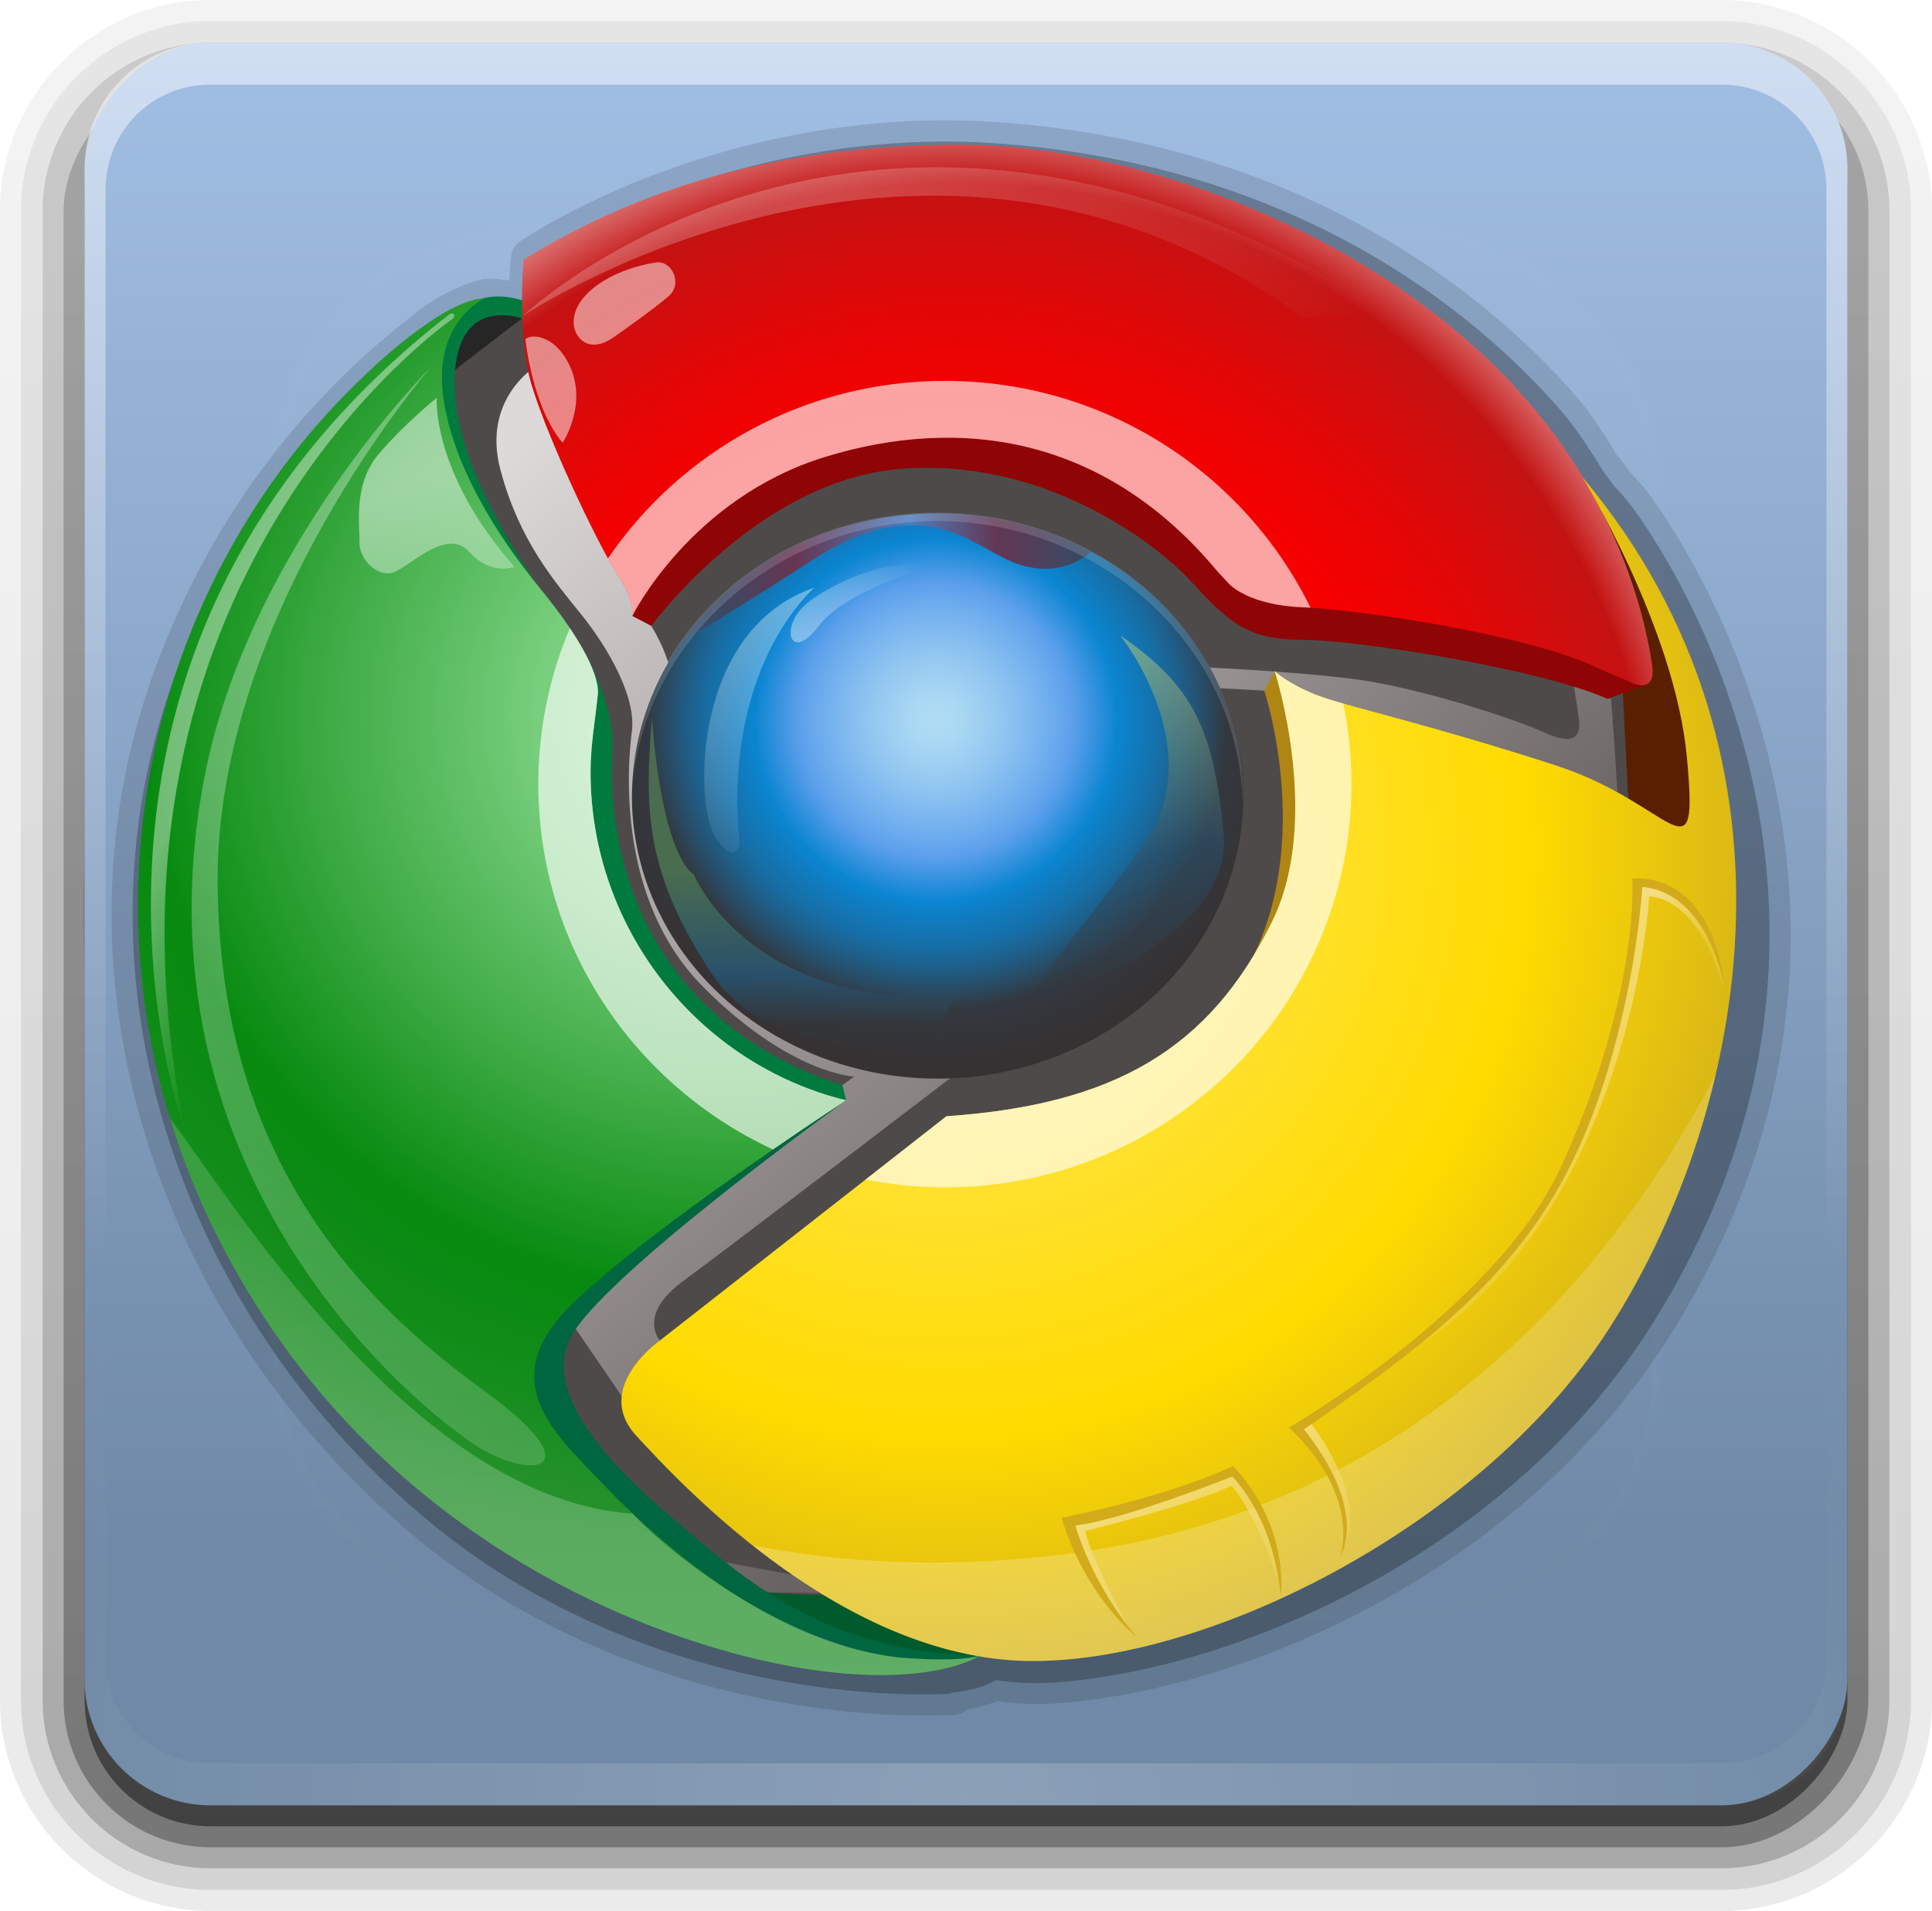 <?xml version="1.0" encoding="UTF-8" standalone="no"?>
<!-- Created with Inkscape (http://www.inkscape.org/) -->

<svg
   xmlns:svg="http://www.w3.org/2000/svg"
   xmlns="http://www.w3.org/2000/svg"
   xmlns:xlink="http://www.w3.org/1999/xlink"
   version="1.1"
   width="92.062"
   height="91.062"
   id="svg5121">
  <defs
     id="defs5123">
    <linearGradient
       x1="324.569"
       y1="-144.038"
       x2="427.235"
       y2="-261.371"
       id="SVGID_1_-2"
       gradientUnits="userSpaceOnUse"
       gradientTransform="matrix(1,0,0,-1,-256,-90)">
      <stop
         id="stop3751"
         style="stop-color:#ded9d9;stop-opacity:1"
         offset="0" />
      <stop
         id="stop3753"
         style="stop-color:#6a6363;stop-opacity:1"
         offset="1" />
    </linearGradient>
    <radialGradient
       cx="351.824"
       cy="-188.48"
       r="175.052"
       id="SVGID_2_-4"
       gradientUnits="userSpaceOnUse"
       gradientTransform="matrix(1,0,0,-1,-256,-90)">
      <stop
         id="stop3768"
         style="stop-color:#8ddb92;stop-opacity:1"
         offset="0.076" />
      <stop
         id="stop3770"
         style="stop-color:#77ce7c;stop-opacity:1"
         offset="0.163" />
      <stop
         id="stop3772"
         style="stop-color:#3eab45;stop-opacity:1"
         offset="0.343" />
      <stop
         id="stop3774"
         style="stop-color:#078a0f;stop-opacity:1"
         offset="0.502" />
      <stop
         id="stop3776"
         style="stop-color:#108c18;stop-opacity:1"
         offset="0.581" />
      <stop
         id="stop3778"
         style="stop-color:#28922f;stop-opacity:1"
         offset="0.709" />
      <stop
         id="stop3780"
         style="stop-color:#299230;stop-opacity:1"
         offset="0.715" />
    </radialGradient>
    <radialGradient
       cx="386.726"
       cy="-214.623"
       r="116.24"
       id="SVGID_3_-7"
       gradientUnits="userSpaceOnUse"
       gradientTransform="matrix(1,0,0,-1,-256,-90)">
      <stop
         id="stop3791"
         style="stop-color:#f60000;stop-opacity:1"
         offset="0.616" />
      <stop
         id="stop3793"
         style="stop-color:#e70505;stop-opacity:1"
         offset="0.725" />
      <stop
         id="stop3795"
         style="stop-color:#c41212;stop-opacity:1"
         offset="0.917" />
      <stop
         id="stop3797"
         style="stop-color:#dd7878;stop-opacity:1"
         offset="1" />
    </radialGradient>
    <radialGradient
       cx="383.824"
       cy="-189.311"
       r="52.107"
       id="SVGID_4_-5"
       gradientUnits="userSpaceOnUse"
       gradientTransform="matrix(1,0,0,-1,-256,-90)">
      <stop
         id="stop3802"
         style="stop-color:#b1ddf4;stop-opacity:1"
         offset="0" />
      <stop
         id="stop3804"
         style="stop-color:#a9d7f3;stop-opacity:1"
         offset="0.074" />
      <stop
         id="stop3806"
         style="stop-color:#93c7f1;stop-opacity:1"
         offset="0.19" />
      <stop
         id="stop3808"
         style="stop-color:#6eadee;stop-opacity:1"
         offset="0.333" />
      <stop
         id="stop3810"
         style="stop-color:#5b9fec;stop-opacity:1"
         offset="0.4" />
      <stop
         id="stop3812"
         style="stop-color:#0b85d1;stop-opacity:1"
         offset="0.527" />
      <stop
         id="stop3814"
         style="stop-color:#1375b3;stop-opacity:1"
         offset="0.618" />
      <stop
         id="stop3816"
         style="stop-color:#166fa8;stop-opacity:1"
         offset="0.654" />
      <stop
         id="stop3818"
         style="stop-color:#1e608b;stop-opacity:1"
         offset="0.716" />
      <stop
         id="stop3820"
         style="stop-color:#2b475c;stop-opacity:1"
         offset="0.797" />
      <stop
         id="stop3822"
         style="stop-color:#33383f;stop-opacity:1"
         offset="0.842" />
      <stop
         id="stop3824"
         style="stop-color:#363233;stop-opacity:1"
         offset="1" />
    </radialGradient>
    <linearGradient
       x1="287.081"
       y1="-168.968"
       x2="311.811"
       y2="-301.851"
       id="SVGID_5_-4"
       gradientUnits="userSpaceOnUse"
       gradientTransform="matrix(1,0,0,-1,-256,-90)">
      <stop
         id="stop3829"
         style="stop-color:#ffffff;stop-opacity:1"
         offset="0" />
      <stop
         id="stop3831"
         style="stop-color:#ffffff;stop-opacity:0.53"
         offset="1" />
    </linearGradient>
    <linearGradient
       x1="303.565"
       y1="-153.93"
       x2="321.565"
       y2="-194.597"
       id="SVGID_6_-8"
       gradientUnits="userSpaceOnUse"
       gradientTransform="matrix(1,0,0,-1,-256,-90)">
      <stop
         id="stop3836"
         style="stop-color:#ffffff;stop-opacity:1"
         offset="0" />
      <stop
         id="stop3838"
         style="stop-color:#ffffff;stop-opacity:0.53"
         offset="0.517" />
    </linearGradient>
    <linearGradient
       x1="329.19"
       y1="-367.646"
       x2="329.189"
       y2="-263.646"
       id="SVGID_7_-1"
       gradientUnits="userSpaceOnUse"
       gradientTransform="matrix(1,0,0,-1,-256,-90)">
      <stop
         id="stop3843"
         style="stop-color:#ffffff;stop-opacity:1"
         offset="0" />
      <stop
         id="stop3845"
         style="stop-color:#ffffff;stop-opacity:0.53"
         offset="1" />
    </linearGradient>
    <linearGradient
       x1="365.087"
       y1="-116.29"
       x2="436.268"
       y2="-153.544"
       id="SVGID_8_-2"
       gradientUnits="userSpaceOnUse"
       gradientTransform="matrix(1,0,0,-1,-256,-90)">
      <stop
         id="stop3854"
         style="stop-color:#ffffff;stop-opacity:0.7"
         offset="0" />
      <stop
         id="stop3856"
         style="stop-color:#ffffff;stop-opacity:0"
         offset="1" />
    </linearGradient>
    <linearGradient
       x1="279.062"
       y1="-183.902"
       x2="299.794"
       y2="-194.752"
       id="SVGID_9_-8"
       gradientUnits="userSpaceOnUse"
       gradientTransform="matrix(1,0,0,-1,-256,-90)">
      <stop
         id="stop3861"
         style="stop-color:#ffffff;stop-opacity:0.7"
         offset="0" />
      <stop
         id="stop3863"
         style="stop-color:#ffffff;stop-opacity:0"
         offset="1" />
    </linearGradient>
    <linearGradient
       x1="357.253"
       y1="-164.501"
       x2="356.908"
       y2="-217.651"
       id="SVGID_10_-9"
       gradientUnits="userSpaceOnUse"
       gradientTransform="matrix(1,0,0,-1,-256,-90)">
      <stop
         id="stop3868"
         style="stop-color:#ffffff;stop-opacity:0.7"
         offset="0" />
      <stop
         id="stop3870"
         style="stop-color:#ffffff;stop-opacity:0"
         offset="1" />
    </linearGradient>
    <linearGradient
       x1="360.128"
       y1="-174.226"
       x2="381.996"
       y2="-168.758"
       id="SVGID_11_-3"
       gradientUnits="userSpaceOnUse"
       gradientTransform="matrix(1,0,0,-1,-256,-90)">
      <stop
         id="stop3875"
         style="stop-color:#ffffff;stop-opacity:0.7"
         offset="0" />
      <stop
         id="stop3877"
         style="stop-color:#ffffff;stop-opacity:0"
         offset="1" />
    </linearGradient>
    <radialGradient
       cx="384.827"
       cy="-208.978"
       r="125.99"
       id="SVGID_12_-6"
       gradientUnits="userSpaceOnUse"
       gradientTransform="matrix(1,0,0,-1,-256,-90)">
      <stop
         id="stop3884"
         style="stop-color:#ffe650;stop-opacity:1"
         offset="0.182" />
      <stop
         id="stop3886"
         style="stop-color:#ffdb00;stop-opacity:1"
         offset="0.703" />
      <stop
         id="stop3888"
         style="stop-color:#d5b319;stop-opacity:1"
         offset="1" />
    </radialGradient>
    <linearGradient
       x1="428.92"
       y1="-367.645"
       x2="428.92"
       y2="-263.646"
       id="SVGID_13_-8"
       gradientUnits="userSpaceOnUse"
       gradientTransform="matrix(1,0,0,-1,-256,-90)">
      <stop
         id="stop3901"
         style="stop-color:#ffffff;stop-opacity:1"
         offset="0" />
      <stop
         id="stop3903"
         style="stop-color:#ffffff;stop-opacity:0.53"
         offset="1" />
    </linearGradient>
    <linearGradient
       x1="341.971"
       y1="-167.768"
       x2="410.491"
       y2="-167.167"
       id="SVGID_14_-0"
       gradientUnits="userSpaceOnUse"
       gradientTransform="matrix(1,0,0,-1,-256,-90)">
      <stop
         id="stop3908"
         style="stop-color:#29506b;stop-opacity:1"
         offset="0" />
      <stop
         id="stop3910"
         style="stop-color:#304d68;stop-opacity:1"
         offset="0.068" />
      <stop
         id="stop3912"
         style="stop-color:#424560;stop-opacity:1"
         offset="0.164" />
      <stop
         id="stop3914"
         style="stop-color:#613854;stop-opacity:1"
         offset="0.277" />
      <stop
         id="stop3916"
         style="stop-color:#673551;stop-opacity:1"
         offset="0.297" />
      <stop
         id="stop3918"
         style="stop-color:#4d7ebe;stop-opacity:1"
         offset="0.552" />
      <stop
         id="stop3920"
         style="stop-color:#633753;stop-opacity:1"
         offset="0.746" />
      <stop
         id="stop3922"
         style="stop-color:#29506b;stop-opacity:1"
         offset="1" />
    </linearGradient>
    <linearGradient
       x1="415.987"
       y1="-229.395"
       x2="402.321"
       y2="-172.395"
       id="SVGID_15_-2"
       gradientUnits="userSpaceOnUse"
       gradientTransform="matrix(1,0,0,-1,-256,-90)">
      <stop
         id="stop3929"
         style="stop-color:#343539;stop-opacity:1"
         offset="0" />
      <stop
         id="stop3931"
         style="stop-color:#29506b;stop-opacity:1"
         offset="0.321" />
      <stop
         id="stop3933"
         style="stop-color:#c7dd85;stop-opacity:1"
         offset="1" />
    </linearGradient>
    <linearGradient
       x1="363.085"
       y1="-235.295"
       x2="363.617"
       y2="-212.672"
       id="SVGID_16_-1"
       gradientUnits="userSpaceOnUse"
       gradientTransform="matrix(1,0,0,-1,-256,-90)">
      <stop
         id="stop3938"
         style="stop-color:#343539;stop-opacity:1"
         offset="0" />
      <stop
         id="stop3940"
         style="stop-color:#29506b;stop-opacity:1"
         offset="0.321" />
      <stop
         id="stop3942"
         style="stop-color:#496d4e;stop-opacity:1"
         offset="1" />
    </linearGradient>
    <linearGradient
       x1="492.696"
       y1="-215.04"
       x2="499.53"
       y2="-223.54"
       id="SVGID_17_"
       gradientUnits="userSpaceOnUse"
       gradientTransform="matrix(1,0,0,-1,-256,-90)">
      <stop
         id="stop3947"
         style="stop-color:#f4dd80;stop-opacity:1"
         offset="0" />
      <stop
         id="stop3949"
         style="stop-color:#f4dd80;stop-opacity:0.3"
         offset="1" />
    </linearGradient>
    <linearGradient
       x1="491.779"
       y1="-206.562"
       x2="467.195"
       y2="-274.993"
       id="SVGID_18_"
       gradientUnits="userSpaceOnUse"
       gradientTransform="matrix(1,0,0,-1,-256,-90)">
      <stop
         id="stop3954"
         style="stop-color:#f4dd80;stop-opacity:1"
         offset="0" />
      <stop
         id="stop3956"
         style="stop-color:#f4dd80;stop-opacity:0.3"
         offset="1" />
    </linearGradient>
    <linearGradient
       x1="440.092"
       y1="-293.002"
       x2="445.418"
       y2="-309.92"
       id="SVGID_19_"
       gradientUnits="userSpaceOnUse"
       gradientTransform="matrix(1,0,0,-1,-256,-90)">
      <stop
         id="stop3963"
         style="stop-color:#f4dd80;stop-opacity:1"
         offset="0" />
      <stop
         id="stop3965"
         style="stop-color:#f4dd80;stop-opacity:0.3"
         offset="1" />
    </linearGradient>
    <linearGradient
       x1="414.532"
       y1="-303.734"
       x2="426.151"
       y2="-323.941"
       id="SVGID_20_"
       gradientUnits="userSpaceOnUse"
       gradientTransform="matrix(1,0,0,-1,-256,-90)">
      <stop
         id="stop3970"
         style="stop-color:#f4dd80;stop-opacity:1"
         offset="0" />
      <stop
         id="stop3972"
         style="stop-color:#f4dd80;stop-opacity:0.3"
         offset="1" />
    </linearGradient>
    <linearGradient
       x1="48"
       y1="20.221"
       x2="48"
       y2="138.661"
       id="linearGradient3613-7"
       xlink:href="#linearGradient3737-2"
       gradientUnits="userSpaceOnUse" />
    <linearGradient
       id="linearGradient3737-2">
      <stop
         id="stop3739-4"
         style="stop-color:#ffffff;stop-opacity:1"
         offset="0" />
      <stop
         id="stop3741-0"
         style="stop-color:#ffffff;stop-opacity:0"
         offset="1" />
    </linearGradient>
    <clipPath
       id="clipPath3613-6">
      <rect
         width="84"
         height="84"
         rx="6"
         ry="6"
         x="6"
         y="6"
         id="rect3615-2"
         style="fill:#ffffff;fill-opacity:1;fill-rule:nonzero;stroke:none" />
    </clipPath>
    <filter
       x="-0.192"
       y="-0.192"
       width="1.384"
       height="1.384"
       color-interpolation-filters="sRGB"
       id="filter3794-9">
      <feGaussianBlur
         id="feGaussianBlur3796-9"
         stdDeviation="5.28" />
    </filter>
    <linearGradient
       x1="48"
       y1="90"
       x2="48"
       y2="5.988"
       id="linearGradient3961-0"
       xlink:href="#radialGradient3953-8"
       gradientUnits="userSpaceOnUse"
       gradientTransform="translate(0,-96)" />
    <radialGradient
       cx="363.576"
       cy="283.968"
       r="226.974"
       fx="223.237"
       fy="279.066"
       id="radialGradient3953-8"
       gradientUnits="userSpaceOnUse"
       gradientTransform="matrix(0.269,0.963,0.647,-0.181,-112.056,-13.519)">
      <stop
         id="stop3955-1"
         style="stop-color:#a1bee4;stop-opacity:1"
         offset="0" />
      <stop
         id="stop3957-3"
         style="stop-color:#6f89a6;stop-opacity:1"
         offset="0.857" />
    </radialGradient>
    <linearGradient
       x1="36.357"
       y1="6"
       x2="36.357"
       y2="63.893"
       id="linearGradient3188-1"
       xlink:href="#linearGradient3737-2"
       gradientUnits="userSpaceOnUse" />
    <linearGradient
       id="linearGradient4846">
      <stop
         id="stop4848"
         style="stop-color:#ffffff;stop-opacity:1"
         offset="0" />
      <stop
         id="stop4850"
         style="stop-color:#ffffff;stop-opacity:0"
         offset="1" />
    </linearGradient>
    <radialGradient
       cx="48"
       cy="90.172"
       r="42"
       fx="48"
       fy="90.172"
       id="radialGradient3619-1"
       xlink:href="#linearGradient3737-2"
       gradientUnits="userSpaceOnUse"
       gradientTransform="matrix(1.157,0,0,0.996,-7.551,0.197)" />
    <linearGradient
       id="linearGradient4853">
      <stop
         id="stop4855"
         style="stop-color:#ffffff;stop-opacity:1"
         offset="0" />
      <stop
         id="stop4857"
         style="stop-color:#ffffff;stop-opacity:0"
         offset="1" />
    </linearGradient>
    <linearGradient
       x1="32.251"
       y1="6.132"
       x2="32.251"
       y2="90.239"
       id="linearGradient3026-0"
       xlink:href="#ButtonShadow-0-3"
       gradientUnits="userSpaceOnUse"
       gradientTransform="matrix(1.024,0,0,1.012,-1.143,-98.071)" />
    <linearGradient
       x1="45.448"
       y1="92.54"
       x2="45.448"
       y2="7.017"
       id="ButtonShadow-0-3"
       gradientUnits="userSpaceOnUse"
       gradientTransform="matrix(1.006,0,0,0.994,100,0)">
      <stop
         id="stop3750-8-4"
         style="stop-color:#000000;stop-opacity:1"
         offset="0" />
      <stop
         id="stop3752-5-0"
         style="stop-color:#000000;stop-opacity:0.588"
         offset="1" />
    </linearGradient>
    <linearGradient
       x1="32.251"
       y1="6.132"
       x2="32.251"
       y2="90.239"
       id="linearGradient3780-3"
       xlink:href="#ButtonShadow-0-3"
       gradientUnits="userSpaceOnUse"
       gradientTransform="matrix(1.024,0,0,1.012,-1.143,-98.071)" />
    <linearGradient
       x1="45.448"
       y1="92.54"
       x2="45.448"
       y2="7.017"
       id="linearGradient4864"
       gradientUnits="userSpaceOnUse"
       gradientTransform="matrix(1.006,0,0,0.994,100,0)">
      <stop
         id="stop4866"
         style="stop-color:#000000;stop-opacity:1"
         offset="0" />
      <stop
         id="stop4868"
         style="stop-color:#000000;stop-opacity:0.588"
         offset="1" />
    </linearGradient>
    <linearGradient
       x1="32.251"
       y1="6.132"
       x2="32.251"
       y2="90.239"
       id="linearGradient3772-9"
       xlink:href="#ButtonShadow-0-3"
       gradientUnits="userSpaceOnUse"
       gradientTransform="matrix(1.024,0,0,1.012,-1.143,-98.071)" />
    <linearGradient
       x1="45.448"
       y1="92.54"
       x2="45.448"
       y2="7.017"
       id="linearGradient4871"
       gradientUnits="userSpaceOnUse"
       gradientTransform="matrix(1.006,0,0,0.994,100,0)">
      <stop
         id="stop4873"
         style="stop-color:#000000;stop-opacity:1"
         offset="0" />
      <stop
         id="stop4875"
         style="stop-color:#000000;stop-opacity:0.588"
         offset="1" />
    </linearGradient>
    <linearGradient
       x1="32.251"
       y1="6.132"
       x2="32.251"
       y2="90.239"
       id="linearGradient3725-1"
       xlink:href="#ButtonShadow-0-3"
       gradientUnits="userSpaceOnUse"
       gradientTransform="matrix(1.024,0,0,1.012,-1.143,-98.071)" />
    <linearGradient
       x1="45.448"
       y1="92.54"
       x2="45.448"
       y2="7.017"
       id="linearGradient4878"
       gradientUnits="userSpaceOnUse"
       gradientTransform="matrix(1.006,0,0,0.994,100,0)">
      <stop
         id="stop4880"
         style="stop-color:#000000;stop-opacity:1"
         offset="0" />
      <stop
         id="stop4882"
         style="stop-color:#000000;stop-opacity:0.588"
         offset="1" />
    </linearGradient>
    <linearGradient
       x1="32.251"
       y1="6.132"
       x2="32.251"
       y2="90.239"
       id="linearGradient4362"
       xlink:href="#ButtonShadow-0-3"
       gradientUnits="userSpaceOnUse"
       gradientTransform="translate(0,-97)" />
    <linearGradient
       x1="45.448"
       y1="92.54"
       x2="45.448"
       y2="7.017"
       id="linearGradient4885"
       gradientUnits="userSpaceOnUse"
       gradientTransform="matrix(1.006,0,0,0.994,100,0)">
      <stop
         id="stop4887"
         style="stop-color:#000000;stop-opacity:1"
         offset="0" />
      <stop
         id="stop4889"
         style="stop-color:#000000;stop-opacity:0.588"
         offset="1" />
    </linearGradient>
    <linearGradient
       x1="32.251"
       y1="6.132"
       x2="32.251"
       y2="90.239"
       id="linearGradient5119"
       xlink:href="#ButtonShadow-0-3"
       gradientUnits="userSpaceOnUse"
       gradientTransform="translate(0,-97)" />
    <linearGradient
       x1="32.251"
       y1="6.132"
       x2="32.251"
       y2="90.239"
       id="linearGradient5820"
       xlink:href="#ButtonShadow-0-3"
       gradientUnits="userSpaceOnUse"
       gradientTransform="matrix(1.024,0,0,1.012,-1.143,-98.071)" />
    <linearGradient
       x1="32.251"
       y1="6.132"
       x2="32.251"
       y2="90.239"
       id="linearGradient5822"
       xlink:href="#ButtonShadow-0-3"
       gradientUnits="userSpaceOnUse"
       gradientTransform="matrix(1.024,0,0,1.012,-1.143,-98.071)" />
    <linearGradient
       x1="32.251"
       y1="6.132"
       x2="32.251"
       y2="90.239"
       id="linearGradient5824"
       xlink:href="#ButtonShadow-0-3"
       gradientUnits="userSpaceOnUse"
       gradientTransform="matrix(1.024,0,0,1.012,-1.143,-98.071)" />
    <linearGradient
       x1="32.251"
       y1="6.132"
       x2="32.251"
       y2="90.239"
       id="linearGradient5826"
       xlink:href="#ButtonShadow-0-3"
       gradientUnits="userSpaceOnUse"
       gradientTransform="matrix(1.024,0,0,1.012,-1.143,-98.071)" />
    <linearGradient
       x1="32.251"
       y1="6.132"
       x2="32.251"
       y2="90.239"
       id="linearGradient5828"
       xlink:href="#ButtonShadow-0-3"
       gradientUnits="userSpaceOnUse"
       gradientTransform="translate(0,-97)" />
    <linearGradient
       x1="48"
       y1="90"
       x2="48"
       y2="5.988"
       id="linearGradient5830"
       xlink:href="#radialGradient3953-8"
       gradientUnits="userSpaceOnUse"
       gradientTransform="translate(0,-96)" />
    <linearGradient
       x1="36.357"
       y1="6"
       x2="36.357"
       y2="63.893"
       id="linearGradient5832"
       xlink:href="#linearGradient3737-2"
       gradientUnits="userSpaceOnUse" />
    <radialGradient
       cx="48"
       cy="90.172"
       r="42"
       fx="48"
       fy="90.172"
       id="radialGradient5834"
       xlink:href="#linearGradient3737-2"
       gradientUnits="userSpaceOnUse"
       gradientTransform="matrix(1.157,0,0,0.996,-7.551,0.197)" />
    <linearGradient
       x1="48"
       y1="20.221"
       x2="48"
       y2="138.661"
       id="linearGradient5836"
       xlink:href="#linearGradient3737-2"
       gradientUnits="userSpaceOnUse" />
    <linearGradient
       x1="324.569"
       y1="-144.038"
       x2="427.235"
       y2="-261.371"
       id="linearGradient5838"
       xlink:href="#SVGID_1_-2"
       gradientUnits="userSpaceOnUse"
       gradientTransform="matrix(1,0,0,-1,-256,-90)" />
    <radialGradient
       cx="351.824"
       cy="-188.48"
       r="175.052"
       id="radialGradient5840"
       xlink:href="#SVGID_2_-4"
       gradientUnits="userSpaceOnUse"
       gradientTransform="matrix(1,0,0,-1,-256,-90)" />
    <radialGradient
       cx="386.726"
       cy="-214.623"
       r="116.24"
       id="radialGradient5842"
       xlink:href="#SVGID_3_-7"
       gradientUnits="userSpaceOnUse"
       gradientTransform="matrix(1,0,0,-1,-256,-90)" />
    <radialGradient
       cx="383.824"
       cy="-189.311"
       r="52.107"
       id="radialGradient5844"
       xlink:href="#SVGID_4_-5"
       gradientUnits="userSpaceOnUse"
       gradientTransform="matrix(1,0,0,-1,-256,-90)" />
    <linearGradient
       x1="287.081"
       y1="-168.968"
       x2="311.811"
       y2="-301.851"
       id="linearGradient5846"
       xlink:href="#SVGID_5_-4"
       gradientUnits="userSpaceOnUse"
       gradientTransform="matrix(1,0,0,-1,-256,-90)" />
    <linearGradient
       x1="303.565"
       y1="-153.93"
       x2="321.565"
       y2="-194.597"
       id="linearGradient5848"
       xlink:href="#SVGID_6_-8"
       gradientUnits="userSpaceOnUse"
       gradientTransform="matrix(1,0,0,-1,-256,-90)" />
    <linearGradient
       x1="329.19"
       y1="-367.646"
       x2="329.189"
       y2="-263.646"
       id="linearGradient5850"
       xlink:href="#SVGID_7_-1"
       gradientUnits="userSpaceOnUse"
       gradientTransform="matrix(1,0,0,-1,-256,-90)" />
    <linearGradient
       x1="365.087"
       y1="-116.29"
       x2="436.268"
       y2="-153.544"
       id="linearGradient5852"
       xlink:href="#SVGID_8_-2"
       gradientUnits="userSpaceOnUse"
       gradientTransform="matrix(1,0,0,-1,-256,-90)" />
    <linearGradient
       x1="279.062"
       y1="-183.902"
       x2="299.794"
       y2="-194.752"
       id="linearGradient5854"
       xlink:href="#SVGID_9_-8"
       gradientUnits="userSpaceOnUse"
       gradientTransform="matrix(1,0,0,-1,-256,-90)" />
    <linearGradient
       x1="357.253"
       y1="-164.501"
       x2="356.908"
       y2="-217.651"
       id="linearGradient5856"
       xlink:href="#SVGID_10_-9"
       gradientUnits="userSpaceOnUse"
       gradientTransform="matrix(1,0,0,-1,-256,-90)" />
    <linearGradient
       x1="360.128"
       y1="-174.226"
       x2="381.996"
       y2="-168.758"
       id="linearGradient5858"
       xlink:href="#SVGID_11_-3"
       gradientUnits="userSpaceOnUse"
       gradientTransform="matrix(1,0,0,-1,-256,-90)" />
    <radialGradient
       cx="384.827"
       cy="-208.978"
       r="125.99"
       id="radialGradient5860"
       xlink:href="#SVGID_12_-6"
       gradientUnits="userSpaceOnUse"
       gradientTransform="matrix(1,0,0,-1,-256,-90)" />
    <linearGradient
       x1="428.92"
       y1="-367.645"
       x2="428.92"
       y2="-263.646"
       id="linearGradient5862"
       xlink:href="#SVGID_13_-8"
       gradientUnits="userSpaceOnUse"
       gradientTransform="matrix(1,0,0,-1,-256,-90)" />
    <linearGradient
       x1="341.971"
       y1="-167.768"
       x2="410.491"
       y2="-167.167"
       id="linearGradient5864"
       xlink:href="#SVGID_14_-0"
       gradientUnits="userSpaceOnUse"
       gradientTransform="matrix(1,0,0,-1,-256,-90)" />
    <linearGradient
       x1="415.987"
       y1="-229.395"
       x2="402.321"
       y2="-172.395"
       id="linearGradient5866"
       xlink:href="#SVGID_15_-2"
       gradientUnits="userSpaceOnUse"
       gradientTransform="matrix(1,0,0,-1,-256,-90)" />
    <linearGradient
       x1="363.085"
       y1="-235.295"
       x2="363.617"
       y2="-212.672"
       id="linearGradient5868"
       xlink:href="#SVGID_16_-1"
       gradientUnits="userSpaceOnUse"
       gradientTransform="matrix(1,0,0,-1,-256,-90)" />
    <linearGradient
       x1="492.696"
       y1="-215.04"
       x2="499.53"
       y2="-223.54"
       id="linearGradient5870"
       xlink:href="#SVGID_17_"
       gradientUnits="userSpaceOnUse"
       gradientTransform="matrix(1,0,0,-1,-256,-90)" />
    <linearGradient
       x1="491.779"
       y1="-206.562"
       x2="467.195"
       y2="-274.993"
       id="linearGradient5872"
       xlink:href="#SVGID_18_"
       gradientUnits="userSpaceOnUse"
       gradientTransform="matrix(1,0,0,-1,-256,-90)" />
    <linearGradient
       x1="440.092"
       y1="-293.002"
       x2="445.418"
       y2="-309.92"
       id="linearGradient5874"
       xlink:href="#SVGID_19_"
       gradientUnits="userSpaceOnUse"
       gradientTransform="matrix(1,0,0,-1,-256,-90)" />
    <linearGradient
       x1="414.532"
       y1="-303.734"
       x2="426.151"
       y2="-323.941"
       id="linearGradient5876"
       xlink:href="#SVGID_20_"
       gradientUnits="userSpaceOnUse"
       gradientTransform="matrix(1,0,0,-1,-256,-90)" />
  </defs>
  <g
     transform="translate(-356.826,-515.402)"
     id="layer1">
    <g
       id="g5676">
      <g
         transform="translate(354.857,511.434)"
         id="layer3-6">
        <path
           d="m 12,-95.031 c -5.511,0 -10.031,4.52 -10.031,10.031 l 0,71 c 0,5.511 4.52,10.031 10.031,10.031 l 72,0 c 5.511,0 10.031,-4.52 10.031,-10.031 l 0,-71 c 0,-5.511 -4.52,-10.031 -10.031,-10.031 l -72,0 z"
           transform="scale(1,-1)"
           id="path3786-9"
           style="opacity:0.08;fill:url(#linearGradient5820);fill-opacity:1;fill-rule:nonzero;stroke:none;display:inline" />
        <path
           d="m 12,-94.031 c -4.972,0 -9.031,4.06 -9.031,9.031 l 0,71 c 0,4.972 4.06,9.031 9.031,9.031 l 72,0 c 4.972,0 9.031,-4.06 9.031,-9.031 l 0,-71 c 0,-4.972 -4.06,-9.031 -9.031,-9.031 l -72,0 z"
           transform="scale(1,-1)"
           id="path3778-3"
           style="opacity:0.1;fill:url(#linearGradient5822);fill-opacity:1;fill-rule:nonzero;stroke:none;display:inline" />
        <path
           d="m 12,-93 c -4.409,0 -8,3.591 -8,8 l 0,71 c 0,4.409 3.591,8 8,8 l 72,0 c 4.409,0 8,-3.591 8,-8 l 0,-71 c 0,-4.409 -3.591,-8 -8,-8 l -72,0 z"
           transform="scale(1,-1)"
           id="path3770-3"
           style="opacity:0.2;fill:url(#linearGradient5824);fill-opacity:1;fill-rule:nonzero;stroke:none;display:inline" />
        <rect
           width="86"
           height="85"
           rx="7"
           ry="7"
           x="5"
           y="-92"
           transform="scale(1,-1)"
           id="rect3723-8"
           style="opacity:0.3;fill:url(#linearGradient5826);fill-opacity:1;fill-rule:nonzero;stroke:none;display:inline" />
        <rect
           width="84"
           height="84"
           rx="6"
           ry="6"
           x="6"
           y="-91"
           transform="scale(1,-1)"
           id="rect3716-0"
           style="opacity:0.45;fill:url(#linearGradient5828);fill-opacity:1;fill-rule:nonzero;stroke:none;display:inline" />
      </g>
      <path
         d="m 400.865,519.804 c -11.844,0.336 -19.964,5.944 -20,5.969 -8e-5,5e-5 -0.031,0 -0.031,0 -0.027,0.021 -0.197,0.164 -0.188,0.156 0.01,-0.008 -0.196,0.166 -0.188,0.156 0.009,-0.009 -0.164,0.229 -0.156,0.219 0.008,-0.01 -0.163,0.199 -0.156,0.188 0.007,-0.011 -0.131,0.262 -0.125,0.25 0.005,-0.012 -0.098,0.231 -0.094,0.219 0.004,-0.012 -0.065,0.263 -0.062,0.25 10e-4,-0.006 -0.02,0.058 -0.031,0.125 a 1.358,1.358 0 0 0 -0.094,0 c 0,0 -1.916,0.352 -3.812,1.812 -2.815,2.168 -9.231,7.496 -12.969,17.594 -5.754,15.545 0.384,32.398 12.406,42.625 12.148,10.334 27.062,9.094 27.062,9.094 a 1.358,1.358 0 0 0 0.031,0 c -0.009,8.6e-4 0.196,-0.033 0.188,-0.031 -0.009,0.002 0.165,-0.033 0.156,-0.031 -0.008,0.002 0.165,-0.034 0.156,-0.031 -0.008,0.003 0.196,-0.066 0.188,-0.062 -0.008,0.003 0.164,-0.066 0.156,-0.062 -0.008,0.004 0.132,-0.098 0.125,-0.094 -0.002,10e-4 0.019,-0.023 0.031,-0.031 0.332,-0.069 0.665,-0.196 1,-0.312 0.835,0.1 1.714,0.182 2.625,0.125 9.121,-0.57 22.932,-6.127 30.531,-18.25 5.802,-9.256 6.566,-18.19 5.469,-25.25 -1.096,-7.055 -3.968,-12.258 -5.406,-14.531 -0.966,-1.584 -1.657,-2.329 -2.062,-2.75 l 0.031,0 c -0.047,-0.064 -0.079,-0.105 -0.094,-0.125 -0.173,-0.234 -0.363,-0.47 -0.531,-0.688 a 1.358,1.358 0 0 0 -0.156,-0.156 1.358,1.358 0 0 0 -0.031,-0.031 c -0.581,-0.949 -1.163,-1.96 -1.938,-2.844 -3.73,-4.257 -12.208,-11.741 -26.719,-13.281 -1.816,-0.193 -3.595,-0.267 -5.312,-0.219 z"
         id="path3933-6"
         style="opacity:0.08;fill:#000000;fill-opacity:1" />
      <g
         transform="translate(354.857,511.434)"
         id="layer1-5-5">
        <rect
           width="84"
           height="84"
           rx="6"
           ry="6"
           x="6"
           y="-90"
           transform="scale(1,-1)"
           id="rect3959-6"
           style="fill:url(#linearGradient5830);fill-opacity:1;fill-rule:nonzero;stroke:none" />
        <path
           d="M 12,6 C 8.676,6 6,8.676 6,12 l 0,2 0,68 0,2 c 0,0.335 0.041,0.651 0.094,0.969 0.049,0.296 0.097,0.597 0.188,0.875 0.01,0.03 0.021,0.064 0.031,0.094 0.099,0.288 0.235,0.547 0.375,0.812 0.145,0.274 0.316,0.536 0.5,0.781 0.184,0.246 0.374,0.473 0.594,0.688 0.44,0.428 0.943,0.815 1.5,1.094 0.279,0.14 0.573,0.247 0.875,0.344 -0.256,-0.1 -0.487,-0.236 -0.719,-0.375 -0.007,-0.004 -0.024,0.004 -0.031,0 -0.032,-0.019 -0.062,-0.043 -0.094,-0.062 -0.12,-0.077 -0.231,-0.164 -0.344,-0.25 -0.106,-0.081 -0.213,-0.161 -0.312,-0.25 C 8.478,88.557 8.309,88.373 8.156,88.188 8.049,88.057 7.938,87.922 7.844,87.781 7.819,87.743 7.805,87.695 7.781,87.656 7.716,87.553 7.651,87.452 7.594,87.344 7.493,87.149 7.388,86.928 7.312,86.719 7.304,86.697 7.289,86.678 7.281,86.656 7.249,86.564 7.245,86.469 7.219,86.375 7.188,86.268 7.148,86.172 7.125,86.062 7.052,85.721 7,85.364 7,85 L 7,83 7,15 7,13 C 7,10.218 9.218,8 12,8 l 2,0 68,0 2,0 c 2.782,0 5,2.218 5,5 l 0,2 0,68 0,2 c 0,0.364 -0.052,0.721 -0.125,1.062 -0.044,0.207 -0.088,0.398 -0.156,0.594 -0.008,0.022 -0.023,0.041 -0.031,0.062 -0.063,0.174 -0.138,0.367 -0.219,0.531 -0.042,0.083 -0.079,0.17 -0.125,0.25 -0.055,0.097 -0.127,0.188 -0.188,0.281 -0.094,0.141 -0.205,0.276 -0.312,0.406 -0.143,0.174 -0.303,0.347 -0.469,0.5 -0.011,0.01 -0.02,0.021 -0.031,0.031 -0.138,0.126 -0.285,0.234 -0.438,0.344 -0.103,0.073 -0.204,0.153 -0.312,0.219 -0.007,0.004 -0.024,-0.004 -0.031,0 -0.232,0.139 -0.463,0.275 -0.719,0.375 0.302,-0.097 0.596,-0.204 0.875,-0.344 0.557,-0.279 1.06,-0.666 1.5,-1.094 0.22,-0.214 0.409,-0.442 0.594,-0.688 0.184,-0.246 0.355,-0.508 0.5,-0.781 0.14,-0.265 0.276,-0.525 0.375,-0.812 0.01,-0.031 0.021,-0.063 0.031,-0.094 0.09,-0.278 0.139,-0.579 0.188,-0.875 C 89.959,84.651 90,84.335 90,84 l 0,-2 0,-68 0,-2 C 90,8.676 87.324,6 84,6 L 12,6 z"
           id="rect3728-6"
           style="opacity:0.5;fill:url(#linearGradient5832);fill-opacity:1;fill-rule:nonzero;stroke:none" />
        <path
           d="M 12,90 C 8.676,90 6,87.324 6,84 L 6,82 6,14 6,12 c 0,-0.335 0.041,-0.651 0.094,-0.969 0.049,-0.296 0.097,-0.597 0.188,-0.875 C 6.291,10.126 6.302,10.093 6.312,10.062 6.411,9.775 6.547,9.515 6.688,9.25 6.832,8.976 7.003,8.714 7.188,8.469 7.372,8.223 7.561,7.995 7.781,7.781 8.221,7.353 8.724,6.967 9.281,6.688 9.56,6.548 9.855,6.441 10.156,6.344 9.9,6.444 9.67,6.58 9.438,6.719 c -0.007,0.004 -0.024,-0.004 -0.031,0 -0.032,0.019 -0.062,0.043 -0.094,0.062 -0.12,0.077 -0.231,0.164 -0.344,0.25 -0.106,0.081 -0.213,0.161 -0.312,0.25 C 8.478,7.443 8.309,7.627 8.156,7.812 8.049,7.943 7.938,8.078 7.844,8.219 7.819,8.257 7.805,8.305 7.781,8.344 7.716,8.447 7.651,8.548 7.594,8.656 7.493,8.851 7.388,9.072 7.312,9.281 7.304,9.303 7.289,9.322 7.281,9.344 7.249,9.436 7.245,9.531 7.219,9.625 7.188,9.732 7.148,9.828 7.125,9.938 7.052,10.279 7,10.636 7,11 l 0,2 0,68 0,2 c 0,2.782 2.218,5 5,5 l 2,0 68,0 2,0 c 2.782,0 5,-2.218 5,-5 l 0,-2 0,-68 0,-2 C 89,10.636 88.948,10.279 88.875,9.938 88.831,9.731 88.787,9.54 88.719,9.344 88.711,9.322 88.695,9.303 88.688,9.281 88.625,9.108 88.549,8.914 88.469,8.75 88.427,8.667 88.39,8.58 88.344,8.5 88.289,8.403 88.217,8.312 88.156,8.219 88.062,8.078 87.951,7.943 87.844,7.812 87.701,7.638 87.541,7.466 87.375,7.312 87.364,7.302 87.355,7.291 87.344,7.281 87.205,7.156 87.059,7.047 86.906,6.938 86.804,6.864 86.702,6.784 86.594,6.719 c -0.007,-0.004 -0.024,0.004 -0.031,0 -0.232,-0.139 -0.463,-0.275 -0.719,-0.375 0.302,0.097 0.596,0.204 0.875,0.344 0.557,0.279 1.06,0.666 1.5,1.094 0.22,0.214 0.409,0.442 0.594,0.688 0.184,0.246 0.355,0.508 0.5,0.781 0.14,0.265 0.276,0.525 0.375,0.812 0.01,0.031 0.021,0.063 0.031,0.094 0.09,0.278 0.139,0.579 0.188,0.875 C 89.959,11.349 90,11.665 90,12 l 0,2 0,68 0,2 c 0,3.324 -2.676,6 -6,6 l -72,0 z"
           id="path3615-4"
           style="opacity:0.2;fill:url(#radialGradient5834);fill-opacity:1;fill-rule:nonzero;stroke:none" />
      </g>
      <path
         d="m 400.897,521.147 c -11.46,0.325 -19.281,5.75 -19.281,5.75 a 0.999,0.999 0 0 0 -0.438,0.719 c -0.041,0.413 -0.06,0.773 -0.094,1.156 -0.378,-0.028 -0.675,-0.148 -1.125,-0.062 l 0,-0.031 c 0,0 -1.544,0.266 -3.188,1.531 -2.756,2.122 -8.914,7.228 -12.531,17 -5.533,14.95 0.364,31.227 12,41.125 11.689,9.943 26.094,8.781 26.094,8.781 a 0.999,0.999 0 0 0 0.531,-0.219 0.999,0.999 0 0 0 0.031,-0.031 c 0.565,-0.118 1.083,-0.236 1.438,-0.406 0.868,0.116 1.758,0.181 2.656,0.125 8.643,-0.54 22.169,-5.98 29.469,-17.625 5.623,-8.971 6.337,-17.515 5.281,-24.312 -1.056,-6.797 -3.846,-11.862 -5.219,-14.031 -0.962,-1.578 -1.621,-2.302 -1.969,-2.656 -0.03,-0.041 -0.064,-0.084 -0.094,-0.125 -0.159,-0.216 -0.331,-0.438 -0.5,-0.656 l -0.031,0 c -0.63,-1.04 -1.291,-2.089 -2.062,-2.969 -3.582,-4.088 -11.736,-11.347 -25.844,-12.844 -1.763,-0.187 -3.477,-0.265 -5.125,-0.219 z"
         id="path3929-0"
         style="opacity:0.12;fill:#000000;fill-opacity:1" />
      <g
         transform="translate(354.857,511.434)"
         id="layer5-0">
        <rect
           width="66"
           height="66"
           rx="12"
           ry="12"
           x="15"
           y="15"
           clip-path="url(#clipPath3613-6)"
           id="rect3171-0"
           style="opacity:0.1;fill:url(#linearGradient5836);fill-opacity:1;fill-rule:nonzero;stroke:#ffffff;stroke-width:0.5;stroke-linecap:round;stroke-linejoin:miter;stroke-miterlimit:4;stroke-opacity:1;stroke-dasharray:none;stroke-dashoffset:0;filter:url(#filter3794-9)" />
      </g>
      <path
         d="m 400.927,522.16 c -11.16,0.316 -18.762,5.536 -18.762,5.536 -0.073,0.742 -0.129,1.417 -0.184,2.099 -0.019,0.013 -0.043,0.018 -0.061,0.03 l 0,-0.061 c -0.379,-0.132 -1.077,-0.235 -1.809,-0.091 0,0 -1.262,0.178 -2.729,1.308 -2.715,2.091 -8.673,7.045 -12.202,16.578 -5.371,14.511 0.36,30.374 11.711,40.03 11.351,9.656 25.354,8.517 25.354,8.517 -0.065,-0.002 -0.121,-0.026 -0.184,-0.03 1.132,-0.099 1.839,-0.375 2.238,-0.608 0.874,0.126 1.757,0.177 2.637,0.122 8.282,-0.517 21.59,-5.869 28.665,-17.156 10.985,-17.525 2.71,-33.106 0.061,-37.292 -0.97,-1.591 -1.628,-2.28 -1.931,-2.586 -0.186,-0.254 -0.359,-0.511 -0.552,-0.76 -0.636,-1.06 -1.314,-2.075 -2.054,-2.92 -3.475,-3.966 -11.388,-11.036 -25.201,-12.502 -1.727,-0.183 -3.403,-0.258 -4.997,-0.213 z"
         id="path4715-2"
         style="opacity:0.25;fill:#000000" />
      <g
         transform="matrix(0.315,0,0,0.315,361.161,518.439)"
         id="Layer_2">
        <g
           id="g3746">
          <circle
             cx="128.075"
             cy="126.26"
             r="109"
             id="circle3748"
             style="fill:#4e4a4a" />
          <linearGradient
             x1="324.569"
             y1="-144.038"
             x2="427.235"
             y2="-261.371"
             id="linearGradient4909"
             gradientUnits="userSpaceOnUse"
             gradientTransform="matrix(1,0,0,-1,-256,-90)">
            <stop
               id="stop4911"
               style="stop-color:#ded9d9;stop-opacity:1"
               offset="0" />
            <stop
               id="stop4913"
               style="stop-color:#6a6363;stop-opacity:1"
               offset="1" />
          </linearGradient>
          <path
             d="m 67.243,45.813 c 0,0 -8.167,4.917 -5.292,15.667 2.875,10.75 8.125,16.75 12.25,21.875 4.125,5.125 8.292,12.542 7.625,17.625 -0.667,5.083 -2.375,25.419 10.75,38.647 13.125,13.227 22.875,13.602 22.875,13.602 l -3.25,2.375 -40.597,33.256 11.472,16.787 27.833,23.832 -19.833,-3.666 -1.417,5.25 28.917,0.416 -12,-19.5 -20.5,-18.832 c 0,0 -3.584,-3.793 3.583,-9.043 7.167,-5.25 42.167,-32.043 42.167,-32.043 L 170.659,94.48 c 0,0 3.125,0.125 9,0.5 5.875,0.375 51.542,20.75 51.542,20.75 0,0 -0.778,-15.379 -1.542,-22.75 -0.316,-3.062 0.979,-2.7 2.834,1.667 1.854,4.366 0.75,12 0.75,12 l -1.25,-17.333 -6.917,-9.333 -1.75,8 c 0,0 1.375,8.125 1.75,11.125 0.375,3 -1,4 -5.375,2 -4.375,-2 -18.875,-6.75 -28.5,-8 -9.625,-1.25 -24.375,-1.875 -24.375,-1.875 l -75,1 -4,2.917 c 0,0 0.937,-3.438 -3.063,-10.104 -4,-6.666 -17.52,-39.231 -17.52,-39.231 z"
             id="path3755"
             style="fill:url(#linearGradient5838)" />
          <path
             d="m 74.794,89.323 c 0,0 4.563,8.094 4.094,14.469 -0.437,5.938 -0.813,31.187 23.188,45.562 6.234,3.734 11.599,5.156 11.599,5.156 l 0.568,2.303 -13.979,1.104 -35.188,-34.937 0.375,-28.25 5.125,-5.5 2.75,-0.625 1.468,0.718 z"
             id="path3757"
             style="fill:#007a3f" />
          <path
             d="m 99.409,231.063 c 0,0 11.5,1 16.25,0.5 4.75,-0.5 23.583,5.5 23.583,5.5 0,0 -2.751,4.138 -8.667,5.109 -5.917,0.975 -36.583,-7.525 -36.583,-7.525 l 5.417,-3.584 z"
             id="path3759"
             style="fill:#005a2b" />
          <path
             d="m 114.243,156.813 c 0,0 -36.739,26.406 -41.667,35.834 -4.928,9.429 8.499,21.668 17.083,28.834 8.584,7.166 21.167,18.873 44.792,19.373 0,0 -15.625,4.875 -39.125,-4.125 -23.5,-9 -49.75,-59 -49.75,-59 l 68.667,-20.916 z"
             id="path3761"
             style="fill:#00663f" />
          <polygon
             points="61.576,36.854 65.258,38.479 54.201,46.979 53.076,39.979 "
             id="polygon3763"
             style="fill:#262626" />
          <path
             d="m 65.451,35.896 c 0,0 -5.917,-2.458 -10,1.917 -4.083,4.375 -6.041,22 11.792,40.5 0,0 -12.584,-16.998 -12.25,-30.5 0.333,-13.5 10.833,-9.083 10.833,-9.083 l -0.375,-2.834 z"
             id="path3765"
             style="fill:#007a3f" />
          <radialGradient
             cx="351.824"
             cy="-188.48"
             r="175.052"
             id="radialGradient4921"
             gradientUnits="userSpaceOnUse"
             gradientTransform="matrix(1,0,0,-1,-256,-90)">
            <stop
               id="stop4923"
               style="stop-color:#8ddb92;stop-opacity:1"
               offset="0.076" />
            <stop
               id="stop4925"
               style="stop-color:#77ce7c;stop-opacity:1"
               offset="0.163" />
            <stop
               id="stop4927"
               style="stop-color:#3eab45;stop-opacity:1"
               offset="0.343" />
            <stop
               id="stop4929"
               style="stop-color:#078a0f;stop-opacity:1"
               offset="0.502" />
            <stop
               id="stop4931"
               style="stop-color:#108c18;stop-opacity:1"
               offset="0.581" />
            <stop
               id="stop4933"
               style="stop-color:#28922f;stop-opacity:1"
               offset="0.709" />
            <stop
               id="stop4935"
               style="stop-color:#299230;stop-opacity:1"
               offset="0.715" />
          </radialGradient>
          <path
             d="m 122.201,241.104 c -20.125,-2.125 -38,-19.125 -45,-26.5 -7,-7.375 -16.25,-15.25 -4.625,-26.75 11.625,-11.5 41.667,-31.041 41.667,-31.041 l 0,0 c -22.215,-5.442 -38.668,-25.774 -38.668,-49.667 0,-4.174 0.718,-7.782 1.095,-11.76 C 76.909,92.855 74.701,87.605 67.826,79.23 60.951,70.855 54.55,60.185 53.263,50.167 51.825,38.979 59.534,35.479 59.534,35.479 c -6.541,0.25 -17.958,11.5 -17.958,11.5 -33.75,31.75 -45.667,84.667 -22.333,130.667 23.332,46 66.333,61.166 86.833,64.834 20.5,3.666 28.375,-1.627 28.375,-1.627 -3.751,1.063 -12.25,0.251 -12.25,0.251 z"
             id="path3782"
             style="fill:url(#radialGradient5840)" />
          <path
             d="m 238.139,114.566 0,0 c 5.396,3.643 6.938,4.414 5.438,-10.586 -1.5,-15 -15.125,-36.5 -15.125,-36.5 l 0.029,0.145 c 4.205,7.844 11.629,23.352 12.93,37.189 0.991,10.561 0.362,11.776 -3.272,9.752 z"
             id="path3784"
             style="fill:#af8513" />
          <path
             d="m 231.075,82.604 2,38.75 h 13.25 c 0,0 4.5,-25.25 -21.25,-58.25 l 6,19.5 z"
             id="path3786-7"
             style="fill:#591f00" />
          <path
             d="m 81.887,83.542 2.875,1.5 c 0,0 15.979,-21.896 37.48,-23.729 21.5,-1.833 38.499,10.833 44.166,17 5.667,6.167 8.501,8.833 16.834,8.833 8.333,0 36.138,4.457 46.221,8.957 L 235.541,93.762 205.408,65.313 103.243,39.979 81.887,83.542 z"
             id="path3788"
             style="fill:#8f0404" />
          <radialGradient
             cx="386.726"
             cy="-214.623"
             r="116.24"
             id="radialGradient4941"
             gradientUnits="userSpaceOnUse"
             gradientTransform="matrix(1,0,0,-1,-256,-90)">
            <stop
               id="stop4943"
               style="stop-color:#f60000;stop-opacity:1"
               offset="0.616" />
            <stop
               id="stop4945"
               style="stop-color:#e70505;stop-opacity:1"
               offset="0.725" />
            <stop
               id="stop4947"
               style="stop-color:#c41212;stop-opacity:1"
               offset="0.917" />
            <stop
               id="stop4949"
               style="stop-color:#dd7878;stop-opacity:1"
               offset="1" />
          </radialGradient>
          <path
             d="m 81.887,83.542 c 0,0 8.813,-17.813 29.188,-24.063 20.375,-6.25 42.25,-3.25 59.375,17.375 l 1.75,1.875 c 0,0 2.875,3.188 11.063,3.5 8.188,0.312 34.313,4.083 44.979,9.333 l 5.041,2.167 c 0,0 3.541,1.625 2.875,-2.792 -0.666,-4.417 -3.932,-24.363 -21.583,-42.958 -21.833,-23 -57.25,-36 -84.25,-35.75 -27,0.25 -47.583,6.75 -64.917,17.417 0,0 -0.833,10.75 0.917,17.75 1.75,7 10.083,25.167 14.083,31.167 0.001,0 1.594,2.291 1.479,4.979 z"
             id="path3799"
             style="fill:url(#radialGradient5842)" />
          <radialGradient
             cx="383.824"
             cy="-189.311"
             r="52.107"
             id="radialGradient4952"
             gradientUnits="userSpaceOnUse"
             gradientTransform="matrix(1,0,0,-1,-256,-90)">
            <stop
               id="stop4954"
               style="stop-color:#b1ddf4;stop-opacity:1"
               offset="0" />
            <stop
               id="stop4956"
               style="stop-color:#a9d7f3;stop-opacity:1"
               offset="0.074" />
            <stop
               id="stop4958"
               style="stop-color:#93c7f1;stop-opacity:1"
               offset="0.19" />
            <stop
               id="stop4960"
               style="stop-color:#6eadee;stop-opacity:1"
               offset="0.333" />
            <stop
               id="stop4962"
               style="stop-color:#5b9fec;stop-opacity:1"
               offset="0.4" />
            <stop
               id="stop4964"
               style="stop-color:#0b85d1;stop-opacity:1"
               offset="0.527" />
            <stop
               id="stop4966"
               style="stop-color:#1375b3;stop-opacity:1"
               offset="0.618" />
            <stop
               id="stop4968"
               style="stop-color:#166fa8;stop-opacity:1"
               offset="0.654" />
            <stop
               id="stop4970"
               style="stop-color:#1e608b;stop-opacity:1"
               offset="0.716" />
            <stop
               id="stop4972"
               style="stop-color:#2b475c;stop-opacity:1"
               offset="0.797" />
            <stop
               id="stop4974"
               style="stop-color:#33383f;stop-opacity:1"
               offset="0.842" />
            <stop
               id="stop4976"
               style="stop-color:#363233;stop-opacity:1"
               offset="1" />
          </radialGradient>
          <ellipse
             cx="128.075"
             cy="110.792"
             rx="46.25"
             ry="42.75"
             id="ellipse3826"
             style="fill:url(#radialGradient5844)" />
          <linearGradient
             x1="287.081"
             y1="-168.968"
             x2="311.811"
             y2="-301.851"
             id="linearGradient4979"
             gradientUnits="userSpaceOnUse"
             gradientTransform="matrix(1,0,0,-1,-256,-90)">
            <stop
               id="stop4981"
               style="stop-color:#ffffff;stop-opacity:1"
               offset="0" />
            <stop
               id="stop4983"
               style="stop-color:#ffffff;stop-opacity:0.53"
               offset="1" />
          </linearGradient>
          <path
             d="m 51.493,45.813 c 0,0 -32.666,37.333 -32.334,78.166 0.328,40.234 19.917,62 40.167,76.666 18.39,13.32 5.667,14.168 -3.5,6.668 0,0 -51.015,-35.127 -38.667,-99.333 6.668,-34.667 34.334,-62.167 34.334,-62.167 z"
             id="path3833"
             style="opacity:0.32;fill:url(#linearGradient5846)" />
          <linearGradient
             x1="303.565"
             y1="-153.93"
             x2="321.565"
             y2="-194.597"
             id="linearGradient4986"
             gradientUnits="userSpaceOnUse"
             gradientTransform="matrix(1,0,0,-1,-256,-90)">
            <stop
               id="stop4988"
               style="stop-color:#ffffff;stop-opacity:1"
               offset="0" />
            <stop
               id="stop4990"
               style="stop-color:#ffffff;stop-opacity:0.53"
               offset="0.517" />
          </linearGradient>
          <path
             d="m 64.055,76.104 c 0,0 -3.5,1.438 -6.813,-2.25 -3.313,-3.688 -8.688,1.875 -11.25,3 -2.562,1.125 -5.438,-1.938 -5.375,-4.438 0.063,-2.5 -1,-8.688 2.813,-13.25 3.813,-4.562 8.875,-8.625 8.875,-8.625 0,0 -0.834,11.251 11.75,25.563 z"
             id="path3840"
             style="opacity:0.5;fill:url(#linearGradient5848)" />
          <linearGradient
             x1="329.19"
             y1="-367.646"
             x2="329.189"
             y2="-263.646"
             id="linearGradient4993"
             gradientUnits="userSpaceOnUse"
             gradientTransform="matrix(1,0,0,-1,-256,-90)">
            <stop
               id="stop4995"
               style="stop-color:#ffffff;stop-opacity:1"
               offset="0" />
            <stop
               id="stop4997"
               style="stop-color:#ffffff;stop-opacity:0.53"
               offset="1" />
          </linearGradient>
          <path
             d="m 11.928,159.467 c 1.869,6.135 4.289,12.215 7.314,18.18 23.332,46 66.333,61.166 86.833,64.834 20.5,3.666 28.375,-1.627 28.375,-1.627 -3.75,1.063 -12.25,0.25 -12.25,0.25 -16.375,-1.875 -33.292,-14.375 -40.292,-21.75 -0.007,-0.008 4.75,4.125 0,0 -32.353,-2.27 -58.98,-44.915 -69.98,-59.887 z"
             id="path3847"
             style="opacity:0.3;fill:url(#linearGradient5850)" />
          <path
             d="m 71.346,57.354 c 0,0 4,-6 0.875,-12.063 -2.152,-4.177 -5.5,-4.5 -6.5,-3.625 0,0.001 1,10.188 5.625,15.688"
             id="path3849"
             style="opacity:0.5;fill:#ffffff" />
          <path
             d="m 79.159,41.313 c 0,0 6.084,-4.25 8.25,-6.167 2.168,-1.917 0.418,-5.417 -1.916,-5.083 -2.334,0.334 -7.5,1.625 -10.625,4.917 -2.49,2.624 -2.271,5.604 -0.521,6.938 1.75,1.334 3.896,0.061 4.812,-0.605 z"
             id="path3851"
             style="opacity:0.5;fill:#ffffff" />
          <linearGradient
             x1="365.087"
             y1="-116.29"
             x2="436.268"
             y2="-153.544"
             id="linearGradient5002"
             gradientUnits="userSpaceOnUse"
             gradientTransform="matrix(1,0,0,-1,-256,-90)">
            <stop
               id="stop5004"
               style="stop-color:#ffffff;stop-opacity:0.7"
               offset="0" />
            <stop
               id="stop5006"
               style="stop-color:#ffffff;stop-opacity:0"
               offset="1" />
          </linearGradient>
          <path
             d="m 183.492,38.479 c -56.75,-41.5 -118.243,-0.275 -118.243,-0.275 0,0 52.743,-50.225 130.493,-0.725 l -12.25,1 z"
             id="path3858"
             style="opacity:0.32;fill:url(#linearGradient5852)" />
          <linearGradient
             x1="279.062"
             y1="-183.902"
             x2="299.794"
             y2="-194.752"
             id="linearGradient5009"
             gradientUnits="userSpaceOnUse"
             gradientTransform="matrix(1,0,0,-1,-256,-90)">
            <stop
               id="stop5011"
               style="stop-color:#ffffff;stop-opacity:0.7"
               offset="0" />
            <stop
               id="stop5013"
               style="stop-color:#ffffff;stop-opacity:0"
               offset="1" />
          </linearGradient>
          <path
             d="M 54.952,38.071 C 54.935,37.587 54.284,37.855 54.284,37.855 -12.341,89.48 14.346,162.042 14.346,162.042 -2.841,78.229 54.502,38.745 54.502,38.745 c 0,0 0.465,-0.221 0.45,-0.674 z"
             id="path3865"
             style="opacity:0.6;fill:url(#linearGradient5854)" />
          <linearGradient
             x1="357.253"
             y1="-164.501"
             x2="356.908"
             y2="-217.651"
             id="linearGradient5016"
             gradientUnits="userSpaceOnUse"
             gradientTransform="matrix(1,0,0,-1,-256,-90)">
            <stop
               id="stop5018"
               style="stop-color:#ffffff;stop-opacity:0.7"
               offset="0" />
            <stop
               id="stop5020"
               style="stop-color:#ffffff;stop-opacity:0"
               offset="1" />
          </linearGradient>
          <path
             d="m 109.493,79.229 c 0,0 -14,11.625 -11.375,38.75 0,0 -0.688,3.688 -3.75,-1.125 -3.062,-4.813 -3.5,-31.25 15.125,-37.625 z"
             id="path3872"
             style="opacity:0.6;fill:url(#linearGradient5856)" />
          <linearGradient
             x1="360.128"
             y1="-174.226"
             x2="381.996"
             y2="-168.758"
             id="linearGradient5023"
             gradientUnits="userSpaceOnUse"
             gradientTransform="matrix(1,0,0,-1,-256,-90)">
            <stop
               id="stop5025"
               style="stop-color:#ffffff;stop-opacity:0.7"
               offset="0" />
            <stop
               id="stop5027"
               style="stop-color:#ffffff;stop-opacity:0"
               offset="1" />
          </linearGradient>
          <path
             d="m 128.118,75.854 c 0,0 -13.625,3.375 -18.063,9.25 -4.438,5.875 -6.167,-0.313 -1.229,-3.875 4.938,-3.562 12.292,-6.375 19.292,-5.375 z"
             id="path3879"
             style="opacity:0.6;fill:url(#linearGradient5858)" />
          <path
             d="m 179.117,91.854 -1.625,3 c 0,0 9.333,27.958 -6.084,47.125 l 2.479,0.354 11,-21 1,-21.667 -6.77,-7.812 z"
             id="path3881"
             style="fill:#af8513" />
          <radialGradient
             cx="384.827"
             cy="-208.978"
             r="125.99"
             id="radialGradient5031"
             gradientUnits="userSpaceOnUse"
             gradientTransform="matrix(1,0,0,-1,-256,-90)">
            <stop
               id="stop5033"
               style="stop-color:#ffe650;stop-opacity:1"
               offset="0.182" />
            <stop
               id="stop5035"
               style="stop-color:#ffdb00;stop-opacity:1"
               offset="0.703" />
            <stop
               id="stop5037"
               style="stop-color:#d5b319;stop-opacity:1"
               offset="1" />
          </radialGradient>
          <path
             d="m 129.408,159.229 -43.333,33.918 c 0,0 -10.251,7.166 -3.583,14.416 6.666,7.25 29.333,31.666 56.083,33.916 26.75,2.25 71,-19 91,-50 20,-31 32.5,-85.499 -4,-128.999 0,0 14.001,22.833 15.834,42.333 1.833,19.5 -1.834,7.166 -19.834,1.333 -18,-5.833 -30.333,-8.667 -34.833,-10.167 -4.5,-1.5 -7.042,-3.5 -7.667,-4.063 0,0 7.229,22.302 -0.375,37.813 -9.5,19.375 -23.959,27.75 -49.292,29.5 z"
             id="path3890"
             style="fill:url(#radialGradient5860)" />
          <g
             id="g3892"
             style="opacity:0.64">
            <path
               d="m 103.169,164.258 c 6.383,-4.395 11.073,-7.445 11.073,-7.445 -22.215,-5.442 -38.668,-25.774 -38.668,-49.667 0,-4.174 0.718,-7.782 1.095,-11.76 0.175,-1.84 -0.956,-5.125 -4.223,-9.996 -3.071,7.257 -4.771,15.226 -4.771,23.59 0,24.467 14.531,45.559 35.494,55.278 z"
               id="path3894"
               style="fill:#ffffff" />
            <path
               d="M 184.486,82.295 C 174.507,61.981 153.492,47.98 129.173,47.98 c -21.213,0 -39.918,10.655 -50.974,26.863 0.817,1.487 1.569,2.76 2.208,3.72 0,0 1.563,2.229 1.479,4.979 0,0 8.813,-17.813 29.188,-24.063 20.375,-6.25 42.25,-3.25 59.375,17.375 l 1.75,1.875 c 0,0 2.875,3.188 11.063,3.5 0.369,0.015 0.787,0.038 1.224,0.066 z"
               id="path3896"
               style="fill:#ffffff" />
            <path
               d="m 179.075,91.917 c 0,0 7.229,22.302 -0.375,37.812 -9.5,19.375 -23.959,27.75 -49.292,29.5 l -12.238,9.58 c 3.883,0.762 7.896,1.17 12.004,1.17 33.967,0 61.5,-27.311 61.5,-60.999 0,-4.174 -0.425,-8.249 -1.229,-12.187 -1.08,-0.307 -1.998,-0.579 -2.703,-0.813 -4.5,-1.501 -7.042,-3.501 -7.667,-4.063 z"
               id="path3898"
               style="fill:#ffffff" />
          </g>
          <linearGradient
             x1="428.92"
             y1="-367.645"
             x2="428.92"
             y2="-263.646"
             id="linearGradient5044"
             gradientUnits="userSpaceOnUse"
             gradientTransform="matrix(1,0,0,-1,-256,-90)">
            <stop
               id="stop5046"
               style="stop-color:#ffffff;stop-opacity:1"
               offset="0" />
            <stop
               id="stop5048"
               style="stop-color:#ffffff;stop-opacity:0.53"
               offset="1" />
          </linearGradient>
          <path
             d="m 229.575,191.479 c 6.829,-10.584 12.78,-23.908 16.208,-38.598 -15.189,29.146 -45.028,66.418 -99.775,72.766 -17.174,1.99 -32.454,1.158 -45.951,-1.514 10.27,8.127 23.77,16.105 38.518,17.346 26.75,2.25 71,-19 91,-50 z"
             id="path3905"
             style="opacity:0.3;fill:url(#linearGradient5862)" />
          <linearGradient
             x1="341.971"
             y1="-167.768"
             x2="410.491"
             y2="-167.167"
             id="linearGradient5051"
             gradientUnits="userSpaceOnUse"
             gradientTransform="matrix(1,0,0,-1,-256,-90)">
            <stop
               id="stop5053"
               style="stop-color:#29506b;stop-opacity:1"
               offset="0" />
            <stop
               id="stop5055"
               style="stop-color:#304d68;stop-opacity:1"
               offset="0.068" />
            <stop
               id="stop5057"
               style="stop-color:#424560;stop-opacity:1"
               offset="0.164" />
            <stop
               id="stop5059"
               style="stop-color:#613854;stop-opacity:1"
               offset="0.277" />
            <stop
               id="stop5061"
               style="stop-color:#673551;stop-opacity:1"
               offset="0.297" />
            <stop
               id="stop5063"
               style="stop-color:#4d7ebe;stop-opacity:1"
               offset="0.552" />
            <stop
               id="stop5065"
               style="stop-color:#633753;stop-opacity:1"
               offset="0.746" />
            <stop
               id="stop5067"
               style="stop-color:#29506b;stop-opacity:1"
               offset="1" />
          </linearGradient>
          <path
             d="m 89.583,87.094 c 0.742,-0.339 4.361,-2.203 19.41,-11.927 17.667,-11.417 24.833,-1.333 31.667,0.667 6.834,2 10.583,-2 10.583,-2 0,0 -0.095,-0.066 -0.265,-0.176 -6.754,-3.567 -14.567,-5.616 -22.902,-5.616 -16.059,0 -30.201,7.567 -38.493,19.052 z"
             id="path3924"
             style="fill:url(#linearGradient5864)" />
          <path
             d="m 127.999,69.188 c 25.181,0 45.646,19.332 46.222,42.479 0.01,-0.333 0.027,-0.665 0.027,-1 0,-23.61 -20.707,-42.75 -46.25,-42.75 -25.543,0 -46.25,19.14 -46.25,42.75 0,0.335 0.02,0.667 0.027,1 0.578,-23.147 21.044,-42.479 46.224,-42.479 z"
             id="path3926"
             style="opacity:0.15;fill:#ffffff" />
          <linearGradient
             x1="415.987"
             y1="-229.395"
             x2="402.321"
             y2="-172.395"
             id="linearGradient5071"
             gradientUnits="userSpaceOnUse"
             gradientTransform="matrix(1,0,0,-1,-256,-90)">
            <stop
               id="stop5073"
               style="stop-color:#343539;stop-opacity:1"
               offset="0" />
            <stop
               id="stop5075"
               style="stop-color:#29506b;stop-opacity:1"
               offset="0.321" />
            <stop
               id="stop5077"
               style="stop-color:#c7dd85;stop-opacity:1"
               offset="1" />
          </linearGradient>
          <path
             d="m 155.688,86.479 c 0,0 14,17.5 3.334,32 -10.668,14.5 -15.502,18.833 -16.168,23.667 0,0 30,-9.168 28.5,-25.5 -1.5,-16.333 -4.833,-22.667 -15.666,-30.167"
             id="path3935"
             style="opacity:0.6;fill:url(#linearGradient5866)" />
          <linearGradient
             x1="363.085"
             y1="-235.295"
             x2="363.617"
             y2="-212.672"
             id="linearGradient5080"
             gradientUnits="userSpaceOnUse"
             gradientTransform="matrix(1,0,0,-1,-256,-90)">
            <stop
               id="stop5082"
               style="stop-color:#343539;stop-opacity:1"
               offset="0" />
            <stop
               id="stop5084"
               style="stop-color:#29506b;stop-opacity:1"
               offset="0.321" />
            <stop
               id="stop5086"
               style="stop-color:#496d4e;stop-opacity:1"
               offset="1" />
          </linearGradient>
          <path
             d="m 84.864,98.979 c 0,0 1.125,19.75 6.375,23.75 0,0 8.208,20.16 39.542,18.326 l -3.042,5.674 c 0,0 -23.75,6.25 -33.875,-9.125 -10.125,-15.375 -10.125,-25 -9,-38.625 z"
             id="path3944"
             style="fill:url(#linearGradient5868)" />
          <linearGradient
             x1="492.696"
             y1="-215.04"
             x2="499.53"
             y2="-223.54"
             id="linearGradient5089"
             gradientUnits="userSpaceOnUse"
             gradientTransform="matrix(1,0,0,-1,-256,-90)">
            <stop
               id="stop5091"
               style="stop-color:#f4dd80;stop-opacity:1"
               offset="0" />
            <stop
               id="stop5093"
               style="stop-color:#f4dd80;stop-opacity:0.3"
               offset="1" />
          </linearGradient>
          <path
             d="m 247.033,140.166 c 0,0 -3.25,-14.64 -12.469,-14.234 l 0.094,-1.391 c 0,0.001 9.625,-0.749 12.375,15.625 z"
             id="path3951"
             style="fill:url(#linearGradient5870)" />
          <linearGradient
             x1="491.779"
             y1="-206.562"
             x2="467.195"
             y2="-274.993"
             id="linearGradient5096"
             gradientUnits="userSpaceOnUse"
             gradientTransform="matrix(1,0,0,-1,-256,-90)">
            <stop
               id="stop5098"
               style="stop-color:#f4dd80;stop-opacity:1"
               offset="0" />
            <stop
               id="stop5100"
               style="stop-color:#f4dd80;stop-opacity:0.3"
               offset="1" />
          </linearGradient>
          <path
             d="m 234.564,125.932 h 1.156 c -0.779,11.214 -6.832,50.207 -35.229,68.214 10e-4,0 30.198,-20.964 34.073,-68.214 z"
             id="path3958"
             style="fill:url(#linearGradient5872)" />
          <path
             d="m 188.91,226.063 c 0,0 3.582,-9 -7.668,-19.75 0,0 31.25,-18 41.084,-39.334 9.832,-21.332 11.166,-38 10.832,-43.666 0,0 11.75,-1.896 14,16.478 0,0 -2.375,-14.375 -12.5,-15.25 0,0 -1.461,25.083 -12.125,44.563 -9.375,17.125 -24.75,27.375 -39,37.5 0,0 9.627,10.916 5.377,19.459 z"
             id="path3960"
             style="fill:#d1ab1a" />
          <linearGradient
             x1="440.092"
             y1="-293.002"
             x2="445.418"
             y2="-309.92"
             id="linearGradient5104"
             gradientUnits="userSpaceOnUse"
             gradientTransform="matrix(1,0,0,-1,-256,-90)">
            <stop
               id="stop5106"
               style="stop-color:#f4dd80;stop-opacity:1"
               offset="0" />
            <stop
               id="stop5108"
               style="stop-color:#f4dd80;stop-opacity:0.3"
               offset="1" />
          </linearGradient>
          <path
             d="m 184.596,205.822 c 0,0 8.625,10.531 4.969,18.719 0,0 2.781,-6.688 -6.063,-17.938 l 1.094,-0.781 z"
             id="path3967"
             style="fill:url(#linearGradient5874)" />
          <linearGradient
             x1="414.532"
             y1="-303.734"
             x2="426.151"
             y2="-323.941"
             id="linearGradient5111"
             gradientUnits="userSpaceOnUse"
             gradientTransform="matrix(1,0,0,-1,-256,-90)">
            <stop
               id="stop5113"
               style="stop-color:#f4dd80;stop-opacity:1"
               offset="0" />
            <stop
               id="stop5115"
               style="stop-color:#f4dd80;stop-opacity:0.3"
               offset="1" />
          </linearGradient>
          <path
             d="m 157.033,236.604 c 0,0 -5.625,-10 -6.625,-14.625 0,0 16.25,-4 22.125,-6.875 0,0 4.125,4.75 7,14.5 0,0 0.125,-9.25 -6.875,-16.5 l -24.75,7.75 c 0,0 5.75,12.375 9.125,15.75 z"
             id="path3974"
             style="fill:url(#linearGradient5876)" />
          <path
             d="m 158.242,238.063 c 0,0 -7.75,-5.998 -11.416,-18.082 0,0 15.666,-3.002 25.916,-7.834 0,0 8.25,7.75 7.25,19.916 0,0 -0.5,-10.916 -7.334,-18.332 0,0 -16.25,6.498 -23.75,7.416 0,-0.001 2.418,8.833 9.334,16.916 z"
             id="path3976"
             style="fill:#d1ab1a" />
        </g>
      </g>
    </g>
  </g>
</svg>
